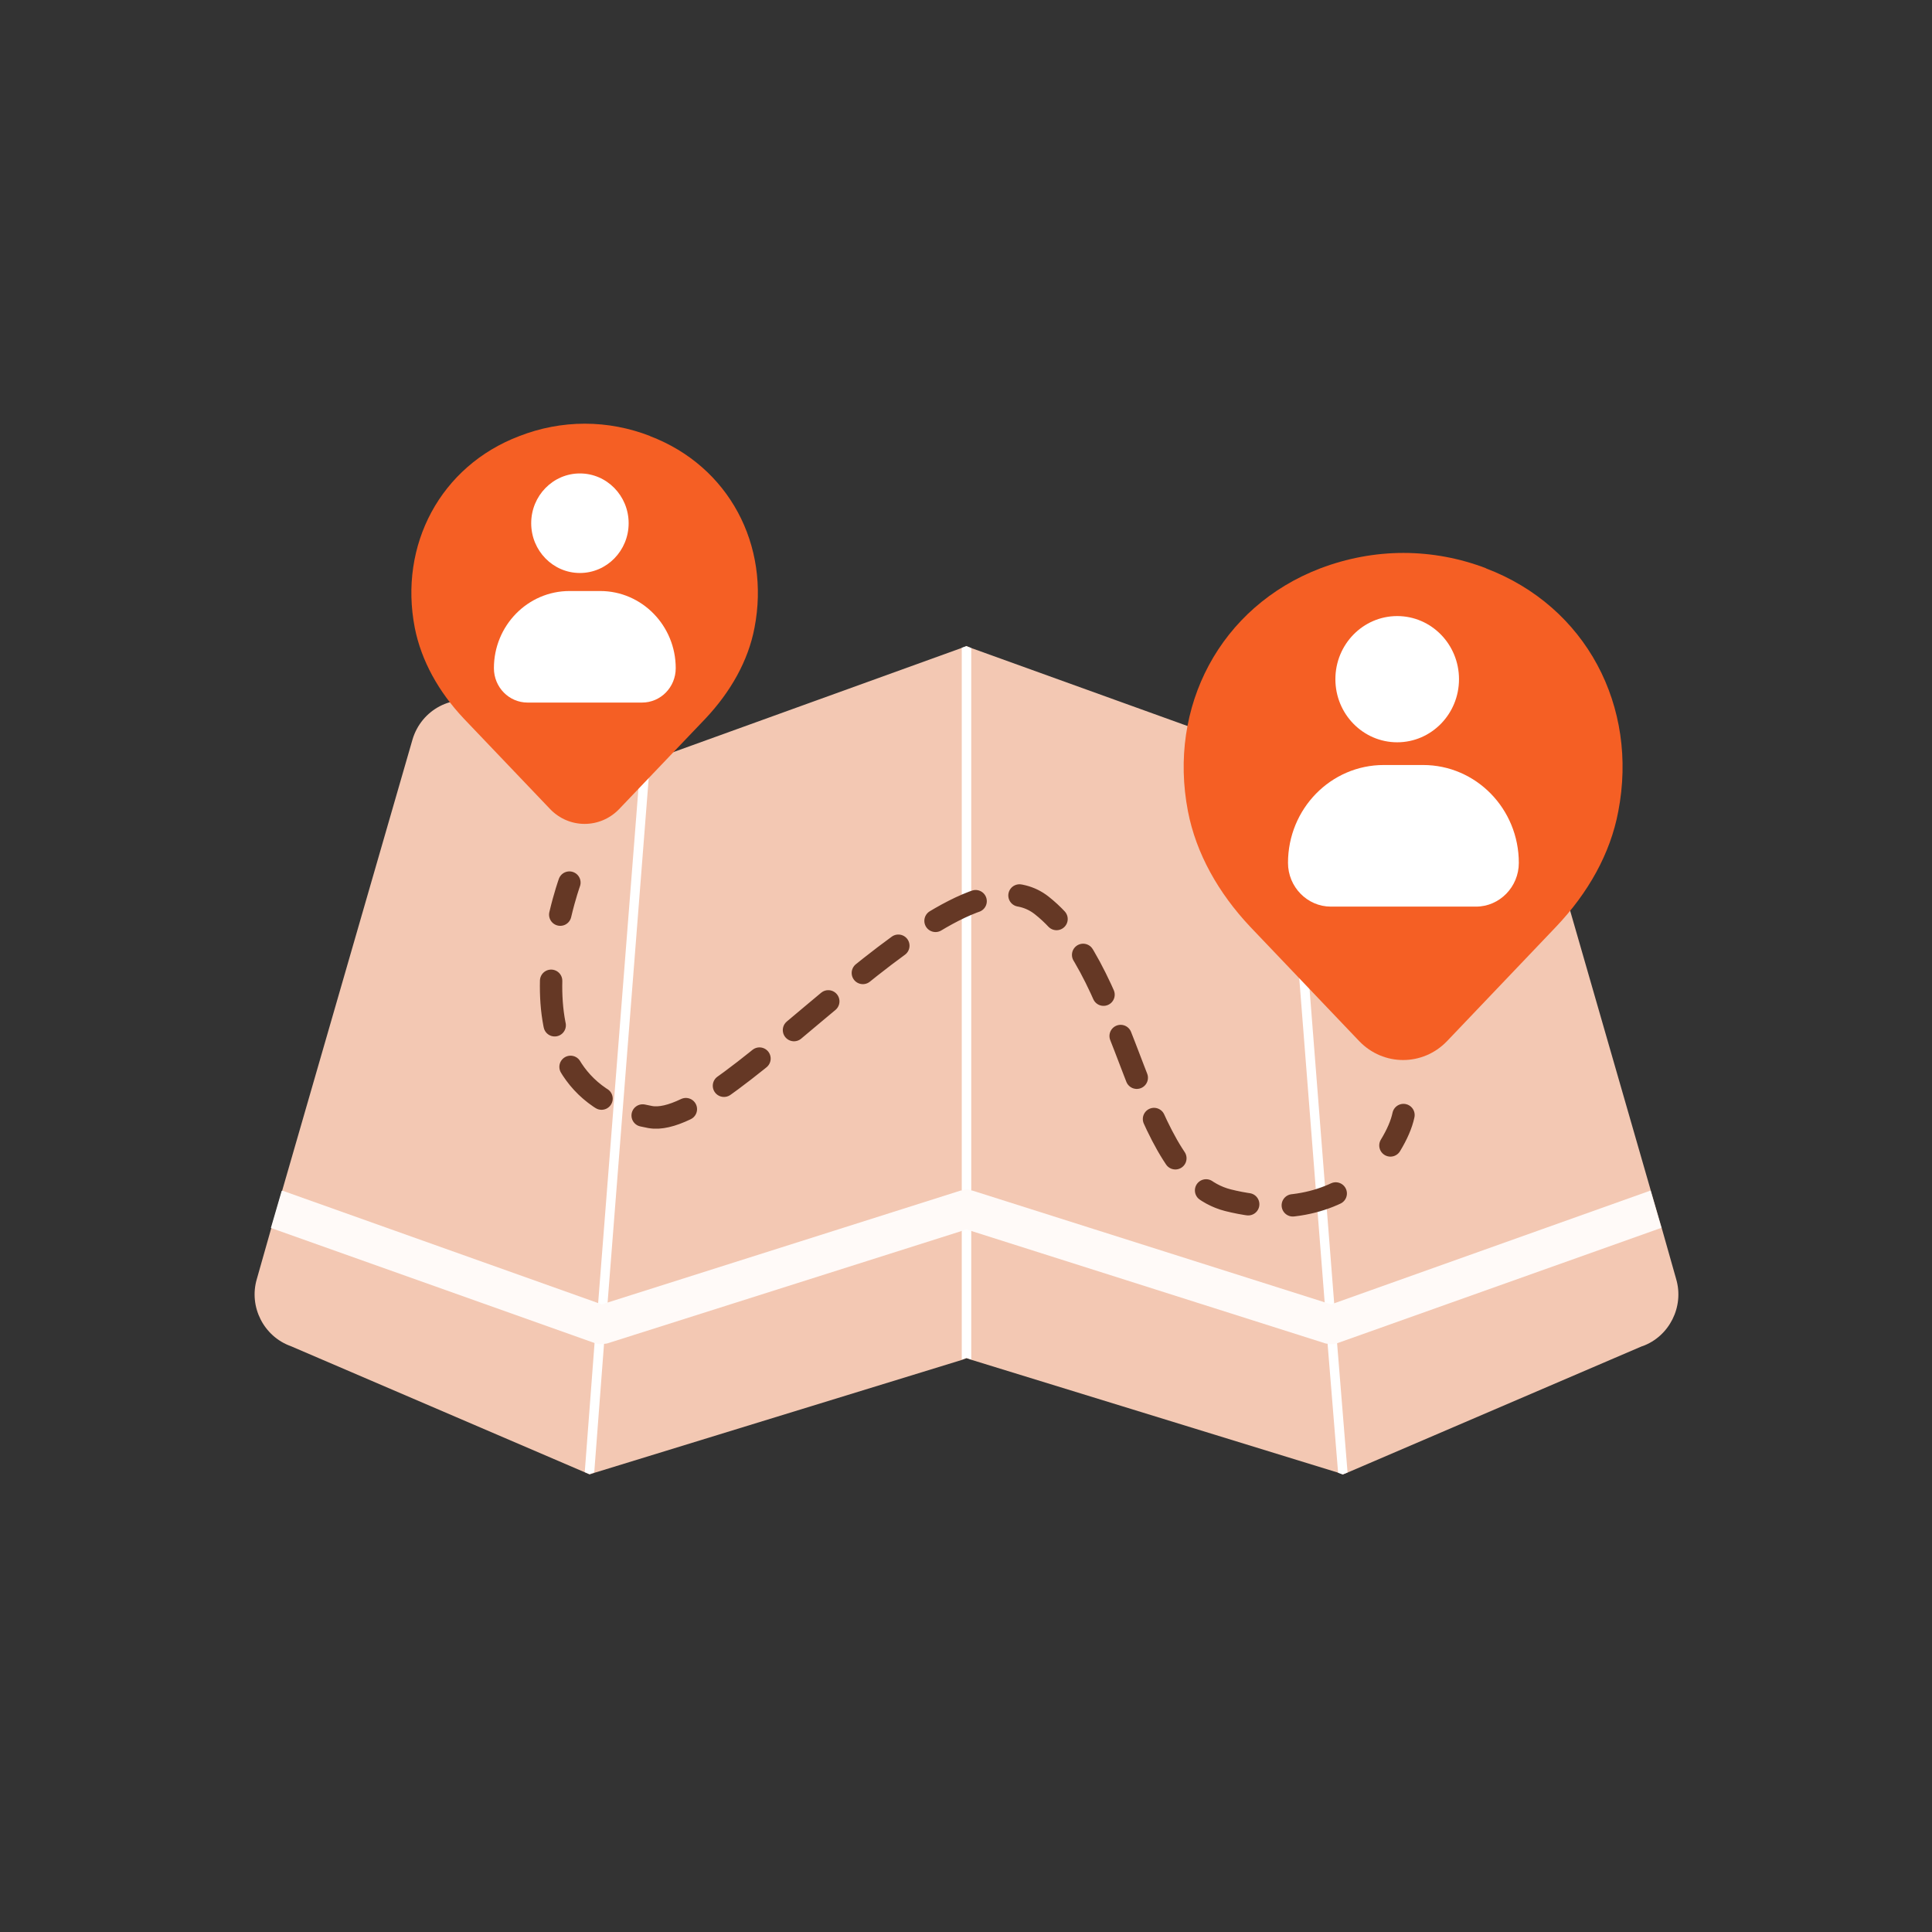 <svg width="57" height="57" viewBox="0 0 57 57" fill="none" xmlns="http://www.w3.org/2000/svg">
<rect x="0" y="0" width="57" height="57" fill="#333333" stroke="none"/>
<g clip-path="url(#clip0_2751_4813)">
<path fill-rule="evenodd" clip-rule="evenodd" d="M48.449 39.716L39.767 43.441L39.622 43.5L39.487 43.451L28.664 40.12L28.519 40.071L28.384 40.12L17.542 43.451L17.397 43.5L17.262 43.441L8.581 39.716C7.78 39.43 7.336 38.553 7.577 37.736L8.002 36.238L8.32 35.144L12.169 21.822C12.429 20.935 13.365 20.442 14.224 20.748L18.912 22.442L19.047 22.492L19.192 22.433L28.384 19.112L28.519 19.063L28.664 19.122L37.847 22.433L37.992 22.492L38.127 22.442L42.815 20.748C43.674 20.432 44.609 20.935 44.87 21.822L48.709 35.144L49.028 36.238L49.452 37.736C49.693 38.553 49.249 39.43 48.458 39.716H48.449Z" fill="#F3C8B3"/>
<path fill-rule="evenodd" clip-rule="evenodd" d="M19.037 22.482L18.901 22.433L17.648 38.435L17.541 39.627L17.252 43.431L17.387 43.49L17.532 43.441L17.821 39.647L17.927 38.415L19.181 22.423L19.037 22.482Z" fill="white"/>
<path fill-rule="evenodd" clip-rule="evenodd" d="M39.082 38.425L39.169 39.657L39.478 43.451L39.613 43.5L39.757 43.441L39.449 39.637L39.362 38.445L38.108 22.442L37.973 22.492L37.828 22.433L39.082 38.425Z" fill="white"/>
<path fill-rule="evenodd" clip-rule="evenodd" d="M28.375 19.102V40.11L28.51 40.061L28.655 40.11V19.122L28.51 19.063L28.375 19.112V19.102Z" fill="white"/>
<path fill-rule="evenodd" clip-rule="evenodd" d="M49.008 36.228L39.458 39.627C39.372 39.647 39.266 39.677 39.179 39.647C39.159 39.647 39.13 39.637 39.111 39.637L28.655 36.317L28.51 36.267L28.375 36.317L17.909 39.637C17.909 39.637 17.851 39.647 17.831 39.647C17.793 39.657 17.773 39.657 17.745 39.657C17.677 39.657 17.619 39.647 17.552 39.627L7.992 36.228L8.311 35.134C8.311 35.134 8.33 35.134 8.349 35.134L17.648 38.445L17.754 38.484L17.938 38.425L28.346 35.124H28.384C28.471 35.085 28.577 35.085 28.664 35.124H28.683L39.092 38.425L39.275 38.484L39.381 38.445L48.671 35.134C48.671 35.134 48.69 35.124 48.7 35.134L49.018 36.228H49.008Z" fill="#FFFAF8"/>
<path fill-rule="evenodd" clip-rule="evenodd" d="M19.182 12.865C18.575 12.628 17.919 12.5 17.253 12.5C16.587 12.5 15.932 12.628 15.324 12.865C12.989 13.751 11.764 16.087 12.237 18.521C12.43 19.496 12.941 20.413 13.684 21.201L16.231 23.871C16.79 24.453 17.706 24.453 18.266 23.871L20.813 21.201C21.555 20.413 22.076 19.496 22.26 18.521C22.732 16.087 21.507 13.751 19.173 12.865H19.182Z" fill="#F55F24"/>
<path d="M17.109 16.905C17.903 16.905 18.547 16.247 18.547 15.437C18.547 14.626 17.903 13.968 17.109 13.968C16.315 13.968 15.672 14.626 15.672 15.437C15.672 16.247 16.315 16.905 17.109 16.905Z" fill="white"/>
<path d="M16.801 17.437H17.707C18.942 17.437 19.936 18.462 19.936 19.713C19.936 20.275 19.492 20.728 18.942 20.728H15.566C15.016 20.728 14.572 20.275 14.572 19.713C14.572 18.452 15.575 17.437 16.801 17.437Z" fill="white"/>
<path fill-rule="evenodd" clip-rule="evenodd" d="M43.847 16.767C43.075 16.471 42.245 16.313 41.406 16.313C40.567 16.313 39.737 16.471 38.956 16.767C35.995 17.9 34.451 20.856 35.049 23.94C35.29 25.182 35.946 26.345 36.882 27.34L40.104 30.72C40.818 31.459 41.975 31.459 42.689 30.72L45.911 27.34C46.856 26.345 47.512 25.182 47.744 23.94C48.342 20.846 46.798 17.89 43.837 16.767H43.847Z" fill="#F55F24"/>
<path d="M41.222 21.9C42.228 21.9 43.045 21.067 43.045 20.038C43.045 19.009 42.228 18.176 41.222 18.176C40.215 18.176 39.398 19.009 39.398 20.038C39.398 21.067 40.215 21.9 41.222 21.9Z" fill="white"/>
<path d="M40.826 22.57H41.984C43.547 22.57 44.81 23.861 44.81 25.458C44.81 26.167 44.241 26.748 43.547 26.748H39.264C38.569 26.748 38 26.167 38 25.458C38 23.861 39.264 22.57 40.826 22.57Z" fill="white"/>
<path d="M16.799 26.039C16.799 26.039 16.664 26.413 16.529 26.985" stroke="#653825" stroke-width="0.66" stroke-miterlimit="10" stroke-linecap="round"/>
<path d="M16.26 28.936C16.221 30.631 16.752 32.513 19.183 32.956C21.488 33.38 28.086 24.64 30.729 26.709C33.372 28.779 33.517 34.72 36.228 35.41C38.157 35.893 39.546 35.341 40.404 34.543" stroke="#653825" stroke-width="0.66" stroke-miterlimit="10" stroke-linecap="round" stroke-dasharray="1.32 1.32"/>
<path d="M41.022 33.794C41.214 33.479 41.349 33.173 41.407 32.897" stroke="#653825" stroke-width="0.66" stroke-miterlimit="10" stroke-linecap="round"/>
</g>
<defs>
<clipPath id="clip0_2751_4813">
<rect width="42" height="31" fill="white" transform="translate(7.5 12.5)"/>
</clipPath>
</defs>
</svg>
